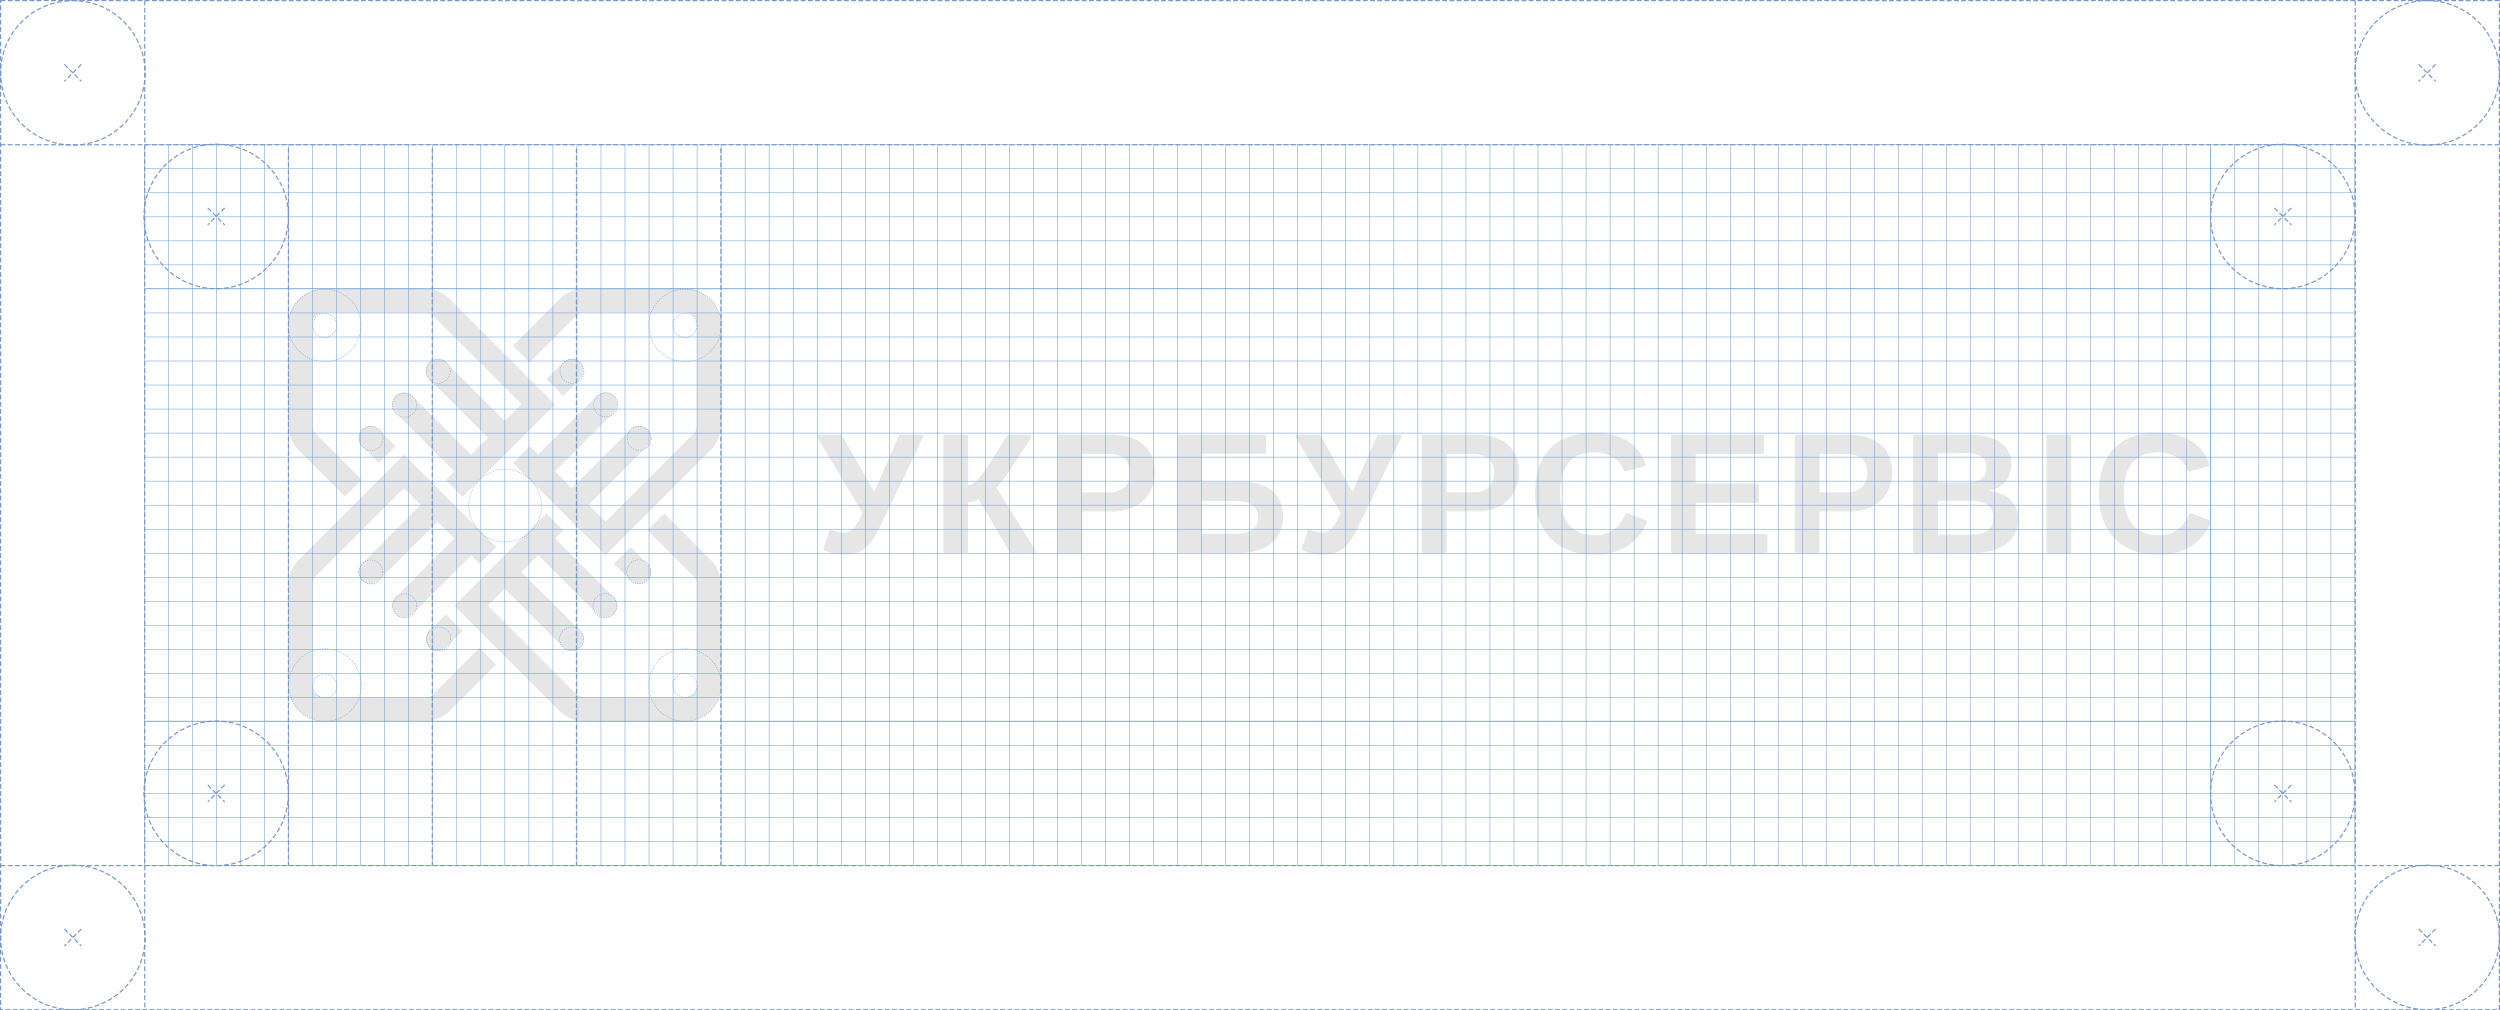 <svg xmlns="http://www.w3.org/2000/svg" viewBox="0 0 1040.5 420.5"><defs><style>.cls-1{fill:#e6e6e7;}.cls-2,.cls-3,.cls-4{fill:none;stroke-miterlimit:10;}.cls-2,.cls-3{stroke:#5f97c9;stroke-width:0.2px;}.cls-2{stroke-dasharray:0.5 0.5;}.cls-4{stroke:#7797c8;stroke-width:0.5px;stroke-dasharray:2 1;}</style></defs><title>ubs_grid</title><g id="Слой_2" data-name="Слой 2"><g id="Layer_1" data-name="Layer 1"><path class="cls-1" d="M363.86,204.69,350.51,181.3a.75.75,0,0,0-.66-.38h-9a.75.75,0,0,0-.65,1.14l18.55,31.1a.77.77,0,0,1,0,.71,32.94,32.94,0,0,1-2.75,5.14,6.9,6.9,0,0,1-2.2,2,5.88,5.88,0,0,1-2.81.63,12.52,12.52,0,0,1-4.83-1.13.76.76,0,0,0-1,.45l-2.4,7.21a.76.76,0,0,0,.39.92,16.46,16.46,0,0,0,3.32,1.16,20.27,20.27,0,0,0,4.93.61,15.24,15.24,0,0,0,6-1.07,12.4,12.4,0,0,0,4.51-3.39,34.46,34.46,0,0,0,4.42-7.36L384.21,182a.75.75,0,0,0-.68-1.08h-8.76a.75.75,0,0,0-.69.45Z"/><path class="cls-1" d="M420.68,195.08l8.5-13a.75.75,0,0,0-.63-1.17h-8.68a.75.75,0,0,0-.64.35l-7,11a48.49,48.49,0,0,1-5.4,7.46q-2.08,2.15-3.9,2.15V181.67a.75.75,0,0,0-.75-.75h-8.8a.75.75,0,0,0-.75.75v47.75a.75.75,0,0,0,.75.75h8.77a.75.75,0,0,0,.75-.75V209a8.93,8.93,0,0,0,2.38-.38,7.77,7.77,0,0,0,2.06-.84l12.86,22a.75.75,0,0,0,.65.37h9.43a.75.75,0,0,0,.64-1.15L414.7,202.91Q416.34,201.69,420.68,195.08Z"/><path class="cls-1" d="M475.87,185q-4.77-4.07-13.62-4.07H440.88a.75.75,0,0,0-.75.75v47.75a.75.75,0,0,0,.75.75h8.8a.75.75,0,0,0,.75-.75V212.84h12.24a21,21,0,0,0,9.6-2,14.62,14.62,0,0,0,6.21-5.79,16.64,16.64,0,0,0,2.17-8.5Q480.64,189.06,475.87,185ZM468,202.79a9.38,9.38,0,0,1-6.57,2.12H450.44v-16H461.1q9.16,0,9.16,7.76A7.86,7.86,0,0,1,468,202.79Z"/><path class="cls-1" d="M529.61,204.36q-4.44-3.83-12.66-3.83H500.24V188.85h26a.75.75,0,0,0,.75-.75v-6.43a.75.75,0,0,0-.75-.75H490.68a.75.75,0,0,0-.75.75v47.75a.75.75,0,0,0,.75.75h25.15a23.39,23.39,0,0,0,9.77-1.89,14.12,14.12,0,0,0,6.29-5.3,14.46,14.46,0,0,0,2.15-7.88Q534,208.19,529.61,204.36Zm-15.45,17.78H500.24V208.47h13.71q4.83,0,7.25,1.77a5.83,5.83,0,0,1,2.43,5Q523.63,222.14,514.15,222.14Z"/><path class="cls-1" d="M562.93,204.69,549.58,181.3a.75.75,0,0,0-.66-.38h-9a.75.75,0,0,0-.65,1.14l18.55,31.1a.77.77,0,0,1,0,.71,32.94,32.94,0,0,1-2.75,5.14,6.9,6.9,0,0,1-2.2,2,5.88,5.88,0,0,1-2.81.63,12.52,12.52,0,0,1-4.83-1.13.76.76,0,0,0-1,.45l-2.4,7.21a.76.76,0,0,0,.39.92,16.46,16.46,0,0,0,3.32,1.16,20.27,20.27,0,0,0,4.93.61,15.24,15.24,0,0,0,6-1.07,12.4,12.4,0,0,0,4.51-3.39,34.46,34.46,0,0,0,4.42-7.36L583.28,182a.75.75,0,0,0-.68-1.08h-8.76a.75.75,0,0,0-.69.45Z"/><path class="cls-1" d="M627.46,185q-4.77-4.07-13.62-4.07H592.46a.75.75,0,0,0-.75.75v47.75a.75.75,0,0,0,.75.75h8.8a.75.75,0,0,0,.75-.75V212.84h12.24a21,21,0,0,0,9.6-2,14.62,14.62,0,0,0,6.21-5.79,16.64,16.64,0,0,0,2.17-8.5Q632.23,189.06,627.46,185Zm-7.92,17.8A9.38,9.38,0,0,1,613,204.9H602v-16h10.66q9.16,0,9.16,7.76A7.86,7.86,0,0,1,619.54,202.79Z"/><path class="cls-1" d="M663.72,222.77q-7,0-10.75-4.48t-3.72-13q0-8.36,3.62-12.69t10.61-4.34a14.31,14.31,0,0,1,8,2.19,10.62,10.62,0,0,1,4.3,5.22.76.76,0,0,0,.91.48l7.63-2.08a.76.76,0,0,0,.52-1,18.24,18.24,0,0,0-7.39-9.46q-5.45-3.48-14.12-3.48-11.89,0-18.15,6.5t-6.26,18.64q0,12.1,6.49,18.83t18.37,6.73a25,25,0,0,0,13.44-3.48,21.23,21.23,0,0,0,8.21-9.88.76.76,0,0,0-.43-1l-7.56-2.85a.76.76,0,0,0-1,.42Q672.71,222.77,663.72,222.77Z"/><path class="cls-1" d="M705.76,209.24H731.3a.75.75,0,0,0,.75-.75V202a.75.75,0,0,0-.75-.75H705.76V188.89h27.67a.75.75,0,0,0,.75-.75v-6.46a.75.75,0,0,0-.75-.75H696.2a.75.75,0,0,0-.75.75v47.75a.75.75,0,0,0,.75.75h38.66a.75.75,0,0,0,.75-.75V223a.75.75,0,0,0-.75-.75h-29.1Z"/><path class="cls-1" d="M782.73,185q-4.77-4.07-13.62-4.07H747.74a.75.75,0,0,0-.75.75v47.75a.75.75,0,0,0,.75.75h8.8a.75.75,0,0,0,.75-.75V212.84h12.24a21,21,0,0,0,9.6-2,14.62,14.62,0,0,0,6.21-5.79,16.64,16.64,0,0,0,2.17-8.5Q787.51,189.06,782.73,185Zm-7.92,17.8a9.38,9.38,0,0,1-6.57,2.12H757.3v-16H768q9.16,0,9.16,7.76A7.86,7.86,0,0,1,774.81,202.79Z"/><path class="cls-1" d="M827.69,204.27a11.91,11.91,0,0,0,7.08-3.9,10.92,10.92,0,0,0,2.32-7.08,10.44,10.44,0,0,0-4.63-9.25q-4.63-3.13-13.65-3.13H797a.75.75,0,0,0-.75.75v47.75a.75.75,0,0,0,.75.75h23.89q8.95,0,14-3.67a12.1,12.1,0,0,0,5-10.38A10.81,10.81,0,0,0,836.8,208Q833.67,205,827.69,204.27Zm-21.12-15.7h11.75a11.46,11.46,0,0,1,6.28,1.4q2.11,1.4,2.12,4.72a5.4,5.4,0,0,1-2,4.56q-2,1.52-6.35,1.52H806.57Zm20.72,32.15q-2.29,1.8-7.25,1.8H806.57V208.4h13.08q9.93,0,9.93,6.92A6.45,6.45,0,0,1,827.29,220.72Z"/><rect class="cls-1" x="851.75" y="180.92" width="10.31" height="49.26" rx="0.75" ry="0.75"/><path class="cls-1" d="M912.08,213.66a.76.76,0,0,0-1,.42q-3.71,8.69-12.69,8.69-7,0-10.75-4.48t-3.72-13q0-8.36,3.62-12.69t10.61-4.34a14.31,14.31,0,0,1,8,2.19,10.62,10.62,0,0,1,4.3,5.22.76.76,0,0,0,.91.48L919,194.1a.76.76,0,0,0,.52-1,18.24,18.24,0,0,0-7.39-9.46q-5.45-3.48-14.12-3.48-11.89,0-18.15,6.5t-6.26,18.64q0,12.1,6.49,18.83t18.37,6.73a25,25,0,0,0,13.44-3.48,21.23,21.23,0,0,0,8.21-9.88.76.76,0,0,0-.43-1Z"/><path class="cls-1" d="M300,285.28V243.39A14.71,14.71,0,0,0,296,233.21h0l-.29-.29h0l-6.14-6.14h0l-13.11-13.11-7,7,19.25,19.25a5,5,0,0,1,1.45,3.49v41.89a5,5,0,0,1-4.94,4.94l-41.93,0a5,5,0,0,1-3.5-1.45l-16.62-16.62h0l-20.11-20.12,7-7h0l10.48,10.48h0l14,14a4.94,4.94,0,0,0,7-7l-14-14h0L217,238.1l7-7,24.46,24.46a4.94,4.94,0,1,0,7-7L231,224.12l3.43-3.43-7-7-24.4,24.4h0l-14,14,17.47,17.47h0l26.25,26.25a14.73,14.73,0,0,0,10.49,4.34l41.93,0A14.84,14.84,0,0,0,300,285.28Z"/><path class="cls-1" d="M133.2,182.22l-1.84-1.84a4.91,4.91,0,0,1-1.45-3.49V135a4.94,4.94,0,0,1,4.95-4.94l42,0a4.91,4.91,0,0,1,3.49,1.45l28.88,28.88h0l7.84,7.84-7,7-10.48-10.48h0l-14-14a4.94,4.94,0,1,0-7,7l14,14h0l10.48,10.48-7,7-24.46-24.46a4.94,4.94,0,1,0-7,7l24.46,24.46-3.56,3.56,7,7,38.5-38.5-3.48-3.48h0l-22.65-22.66L187.3,124.51a14.73,14.73,0,0,0-10.47-4.34l-42,0A14.83,14.83,0,0,0,120,135v41.93a14.73,14.73,0,0,0,4.34,10.48l10.25,10.25h0l9,9,7-7-17.45-17.46Z"/><path class="cls-1" d="M206.48,276.6l-7-7L186,283.14h0l-5.64,5.64a4.91,4.91,0,0,1-3.49,1.45H134.88a4.94,4.94,0,0,1-4.94-4.94h0V243.36a4.91,4.91,0,0,1,1.45-3.49l26.23-26.23h0l10.48-10.48,4.09,4.09h0l2.9,2.9-10.48,10.48h0l-14,14a4.94,4.94,0,1,0,7,7l14-14h0l10.48-10.48,7,7-24.46,24.46a4.94,4.94,0,1,0,7,7l24.46-24.46,3.51,3.51,7-7L179.24,200.3l-11.12-11.12-11.64,11.64-32.06,32.06a14.73,14.73,0,0,0-4.34,10.48v41.93h0a14.82,14.82,0,0,0,14.82,14.82h41.94a14.73,14.73,0,0,0,10.48-4.34l12.63-12.63h0Z"/><path class="cls-1" d="M237.36,133.92h0l2.44-2.44a4.91,4.91,0,0,1,3.49-1.45H285.2a5,5,0,0,1,4.94,4.94l0,41.93h0a4.91,4.91,0,0,1-1.45,3.49l-22.39,22.39h0L252,217.13l-7-7,10.48-10.48h0l14-14a4.94,4.94,0,0,0-7-7l-14,14,0,0L238,203.16l-7-7,24.46-24.45a4.94,4.94,0,1,0-7-7L224,189.18l-3.48-3.48-7,7,7,7h0L245,224.12h0l7,7,33.8-33.8,9.93-9.93A14.73,14.73,0,0,0,300,176.9h0L300,135a14.84,14.84,0,0,0-14.82-14.82H243.29a14.73,14.73,0,0,0-10.48,4.34l-2.44,2.44h0l-16.89,16.89,7,7Z"/><path class="cls-1" d="M260.7,239.84l1.75,1.75a4.94,4.94,0,1,0,7-7l-1.74-1.74h0l-5.23-5.23-7,7,5.13,5.13Z"/><path class="cls-1" d="M178.6,262.55a4.94,4.94,0,1,0,7,7l1.75-1.75h0l5.17-5.17-7-7-5.11,5.11-.07.06Z"/><path class="cls-1" d="M241.48,157.74a4.94,4.94,0,1,0-7-7l-2.32,2.32-.06.07-4.66,4.66,7,7,4.74-4.74h0Z"/><path class="cls-1" d="M157.63,178.7a4.94,4.94,0,1,0-7,7l2.91,2.91.09.07,4,4,7-7-4.08-4.08h0Z"/><circle class="cls-2" cx="168.33" cy="168.62" r="5.01"/><circle class="cls-2" cx="182.4" cy="154.55" r="5.01"/><circle class="cls-2" cx="154.45" cy="182.5" r="5.01"/><circle class="cls-2" cx="251.78" cy="252.07" r="5.01"/><circle class="cls-2" cx="265.86" cy="237.98" r="5.01"/><circle class="cls-2" cx="237.91" cy="265.93" r="5.01"/><circle class="cls-2" cx="182.6" cy="265.93" r="5.01"/><circle class="cls-2" cx="252.07" cy="168.51" r="5.01"/><circle class="cls-2" cx="266.02" cy="182.46" r="5.01"/><circle class="cls-2" cx="238.07" cy="154.51" r="5.01"/><circle class="cls-2" cx="168.42" cy="252.16" r="5.01"/><circle class="cls-2" cx="154.34" cy="238.09" r="5.01"/><circle class="cls-2" cx="210.24" cy="210.44" r="15.11"/><circle class="cls-2" cx="135.15" cy="135.44" r="5.01"/><circle class="cls-2" cx="285.14" cy="135.44" r="5.01"/><circle class="cls-2" cx="285.14" cy="285.26" r="5.01"/><circle class="cls-2" cx="135.15" cy="285.46" r="5.01"/><circle class="cls-2" cx="135.27" cy="285.14" r="15.11"/><circle class="cls-2" cx="285.14" cy="285.14" r="15.11"/><circle class="cls-2" cx="285.14" cy="135.44" r="15.11"/><circle class="cls-2" cx="135.15" cy="135.44" r="15.11"/><line class="cls-3" x1="980.12" y1="360.27" x2="980.12" y2="60.25"/><line class="cls-3" x1="970.12" y1="360.27" x2="970.12" y2="60.25"/><line class="cls-3" x1="960.12" y1="360.27" x2="960.12" y2="60.25"/><line class="cls-3" x1="950.12" y1="360.27" x2="950.12" y2="60.25"/><line class="cls-3" x1="940.12" y1="360.27" x2="940.12" y2="60.25"/><line class="cls-3" x1="930.12" y1="360.27" x2="930.12" y2="60.25"/><line class="cls-3" x1="920.12" y1="360.27" x2="920.12" y2="60.25"/><line class="cls-3" x1="910.12" y1="360.27" x2="910.12" y2="60.25"/><line class="cls-3" x1="900.12" y1="360.27" x2="900.12" y2="60.25"/><line class="cls-3" x1="890.12" y1="360.27" x2="890.12" y2="60.25"/><line class="cls-3" x1="880.12" y1="360.27" x2="880.12" y2="60.25"/><line class="cls-3" x1="870.12" y1="360.27" x2="870.12" y2="60.25"/><line class="cls-3" x1="860.12" y1="360.27" x2="860.12" y2="60.25"/><line class="cls-3" x1="850.12" y1="360.27" x2="850.12" y2="60.25"/><line class="cls-3" x1="840.12" y1="360.27" x2="840.12" y2="60.25"/><line class="cls-3" x1="830.12" y1="360.27" x2="830.12" y2="60.25"/><line class="cls-3" x1="820.12" y1="360.27" x2="820.12" y2="60.25"/><line class="cls-3" x1="810.12" y1="360.27" x2="810.12" y2="60.25"/><line class="cls-3" x1="800.12" y1="360.27" x2="800.12" y2="60.25"/><line class="cls-3" x1="790.12" y1="360.27" x2="790.12" y2="60.25"/><line class="cls-3" x1="780.12" y1="360.27" x2="780.12" y2="60.25"/><line class="cls-3" x1="770.12" y1="360.27" x2="770.12" y2="60.25"/><line class="cls-3" x1="760.12" y1="360.27" x2="760.12" y2="60.25"/><line class="cls-3" x1="750.12" y1="360.27" x2="750.12" y2="60.25"/><line class="cls-3" x1="740.12" y1="360.27" x2="740.12" y2="60.25"/><line class="cls-3" x1="730.12" y1="360.27" x2="730.12" y2="60.25"/><line class="cls-3" x1="720.12" y1="360.27" x2="720.12" y2="60.25"/><line class="cls-3" x1="710.12" y1="360.27" x2="710.12" y2="60.25"/><line class="cls-3" x1="700.12" y1="360.27" x2="700.12" y2="60.25"/><line class="cls-3" x1="690.12" y1="360.27" x2="690.12" y2="60.25"/><line class="cls-3" x1="680.12" y1="360.27" x2="680.12" y2="60.25"/><line class="cls-3" x1="670.12" y1="360.27" x2="670.12" y2="60.25"/><line class="cls-3" x1="660.12" y1="360.27" x2="660.12" y2="60.25"/><line class="cls-3" x1="650.12" y1="360.27" x2="650.12" y2="60.25"/><line class="cls-3" x1="640.12" y1="360.27" x2="640.12" y2="60.25"/><line class="cls-3" x1="630.12" y1="360.27" x2="630.12" y2="60.25"/><line class="cls-3" x1="620.12" y1="360.27" x2="620.12" y2="60.25"/><line class="cls-3" x1="610.12" y1="360.27" x2="610.12" y2="60.25"/><line class="cls-3" x1="600.12" y1="360.27" x2="600.12" y2="60.25"/><line class="cls-3" x1="590.12" y1="360.27" x2="590.12" y2="60.25"/><line class="cls-3" x1="580.12" y1="360.27" x2="580.12" y2="60.25"/><line class="cls-3" x1="570.12" y1="360.27" x2="570.12" y2="60.25"/><line class="cls-3" x1="560.12" y1="360.27" x2="560.12" y2="60.25"/><line class="cls-3" x1="550.12" y1="360.27" x2="550.12" y2="60.25"/><line class="cls-3" x1="540.12" y1="360.27" x2="540.12" y2="60.25"/><line class="cls-3" x1="530.12" y1="360.27" x2="530.12" y2="60.25"/><line class="cls-3" x1="520.12" y1="360.27" x2="520.12" y2="60.25"/><line class="cls-3" x1="510.12" y1="360.27" x2="510.12" y2="60.25"/><line class="cls-3" x1="500.12" y1="360.27" x2="500.12" y2="60.25"/><line class="cls-3" x1="490.12" y1="360.27" x2="490.12" y2="60.25"/><line class="cls-3" x1="480.12" y1="360.27" x2="480.12" y2="60.25"/><line class="cls-3" x1="470.12" y1="360.27" x2="470.12" y2="60.25"/><line class="cls-3" x1="460.12" y1="360.27" x2="460.12" y2="60.25"/><line class="cls-3" x1="450.12" y1="360.27" x2="450.12" y2="60.25"/><line class="cls-3" x1="440.12" y1="360.27" x2="440.12" y2="60.25"/><line class="cls-3" x1="430.12" y1="360.27" x2="430.12" y2="60.25"/><line class="cls-3" x1="420.12" y1="360.27" x2="420.12" y2="60.25"/><line class="cls-3" x1="410.12" y1="360.27" x2="410.12" y2="60.25"/><line class="cls-3" x1="400.12" y1="360.27" x2="400.12" y2="60.25"/><line class="cls-3" x1="390.12" y1="360.27" x2="390.12" y2="60.25"/><line class="cls-3" x1="380.12" y1="360.27" x2="380.12" y2="60.25"/><line class="cls-3" x1="370.12" y1="360.27" x2="370.12" y2="60.25"/><line class="cls-3" x1="360.12" y1="360.27" x2="360.12" y2="60.25"/><line class="cls-3" x1="350.12" y1="360.27" x2="350.12" y2="60.25"/><line class="cls-3" x1="340.12" y1="360.27" x2="340.12" y2="60.25"/><line class="cls-3" x1="330.12" y1="360.27" x2="330.12" y2="60.25"/><line class="cls-3" x1="320.12" y1="360.27" x2="320.12" y2="60.25"/><line class="cls-3" x1="310.12" y1="360.27" x2="310.12" y2="60.25"/><line class="cls-3" x1="300.12" y1="360.27" x2="300.12" y2="60.25"/><line class="cls-3" x1="290.12" y1="360.27" x2="290.12" y2="60.25"/><line class="cls-3" x1="280.12" y1="360.27" x2="280.12" y2="60.25"/><line class="cls-3" x1="270.12" y1="360.27" x2="270.12" y2="60.25"/><line class="cls-3" x1="260.12" y1="360.27" x2="260.12" y2="60.25"/><line class="cls-3" x1="250.12" y1="360.27" x2="250.12" y2="60.25"/><line class="cls-3" x1="240.12" y1="360.27" x2="240.12" y2="60.25"/><line class="cls-3" x1="230.12" y1="360.27" x2="230.12" y2="60.25"/><line class="cls-3" x1="220.12" y1="360.27" x2="220.12" y2="60.25"/><line class="cls-3" x1="210.12" y1="360.27" x2="210.12" y2="60.25"/><line class="cls-3" x1="200.12" y1="360.27" x2="200.12" y2="60.25"/><line class="cls-3" x1="190.12" y1="360.27" x2="190.12" y2="60.25"/><line class="cls-3" x1="180.12" y1="360.27" x2="180.12" y2="60.25"/><line class="cls-3" x1="170.12" y1="360.27" x2="170.12" y2="60.25"/><line class="cls-3" x1="160.12" y1="360.27" x2="160.12" y2="60.25"/><line class="cls-3" x1="150.12" y1="360.27" x2="150.12" y2="60.25"/><line class="cls-3" x1="140.12" y1="360.27" x2="140.12" y2="60.25"/><line class="cls-3" x1="130.12" y1="360.27" x2="130.12" y2="60.25"/><line class="cls-3" x1="120.12" y1="360.27" x2="120.12" y2="60.25"/><line class="cls-3" x1="110.12" y1="360.27" x2="110.12" y2="60.25"/><line class="cls-3" x1="100.12" y1="360.27" x2="100.12" y2="60.25"/><line class="cls-3" x1="90.12" y1="360.27" x2="90.12" y2="60.25"/><line class="cls-3" x1="80.12" y1="360.27" x2="80.12" y2="60.25"/><line class="cls-3" x1="70.12" y1="360.27" x2="70.12" y2="60.25"/><line class="cls-3" x1="60.12" y1="360.27" x2="60.12" y2="60.25"/><line class="cls-3" x1="60.12" y1="360.25" x2="980.19" y2="360.25"/><line class="cls-3" x1="60.12" y1="350.25" x2="980.19" y2="350.25"/><line class="cls-3" x1="60.12" y1="340.25" x2="980.19" y2="340.25"/><line class="cls-3" x1="60.12" y1="330.25" x2="980.19" y2="330.25"/><line class="cls-3" x1="60.12" y1="320.25" x2="980.19" y2="320.25"/><line class="cls-3" x1="60.12" y1="310.25" x2="980.19" y2="310.25"/><line class="cls-3" x1="60.12" y1="300.25" x2="980.19" y2="300.25"/><line class="cls-3" x1="60.12" y1="290.25" x2="980.19" y2="290.25"/><line class="cls-3" x1="60.12" y1="280.25" x2="980.19" y2="280.25"/><line class="cls-3" x1="60.12" y1="270.25" x2="980.19" y2="270.25"/><line class="cls-3" x1="60.12" y1="260.25" x2="980.19" y2="260.25"/><line class="cls-3" x1="60.12" y1="250.25" x2="980.19" y2="250.25"/><line class="cls-3" x1="60.12" y1="240.25" x2="980.19" y2="240.25"/><line class="cls-3" x1="60.12" y1="230.25" x2="980.19" y2="230.25"/><line class="cls-3" x1="60.12" y1="220.25" x2="980.19" y2="220.25"/><line class="cls-3" x1="60.12" y1="210.25" x2="980.19" y2="210.25"/><line class="cls-3" x1="60.12" y1="200.25" x2="980.19" y2="200.25"/><line class="cls-3" x1="60.12" y1="190.25" x2="980.19" y2="190.25"/><line class="cls-3" x1="60.12" y1="180.25" x2="980.19" y2="180.25"/><line class="cls-3" x1="60.12" y1="170.25" x2="980.19" y2="170.25"/><line class="cls-3" x1="60.12" y1="160.25" x2="980.19" y2="160.25"/><line class="cls-3" x1="60.12" y1="150.25" x2="980.19" y2="150.25"/><line class="cls-3" x1="60.12" y1="140.25" x2="980.19" y2="140.25"/><line class="cls-3" x1="60.12" y1="130.25" x2="980.19" y2="130.25"/><line class="cls-3" x1="60.12" y1="120.25" x2="980.19" y2="120.25"/><line class="cls-3" x1="60.12" y1="110.25" x2="980.19" y2="110.25"/><line class="cls-3" x1="60.12" y1="100.25" x2="980.19" y2="100.25"/><line class="cls-3" x1="60.12" y1="90.25" x2="980.19" y2="90.25"/><line class="cls-3" x1="60.12" y1="80.25" x2="980.19" y2="80.25"/><line class="cls-3" x1="60.12" y1="70.25" x2="980.19" y2="70.25"/><line class="cls-3" x1="60.12" y1="60.25" x2="980.19" y2="60.25"/><line class="cls-4" x1="300.03" y1="61.65" x2="300.03" y2="360.27"/><line class="cls-4" x1="239.92" y1="61.65" x2="239.92" y2="360.27"/><line class="cls-4" x1="179.92" y1="61.65" x2="179.92" y2="360.27"/><line class="cls-4" x1="120.04" y1="61.65" x2="120.04" y2="360.27"/><circle class="cls-4" cx="89.98" cy="330.2" r="30.07"/><circle class="cls-4" cx="950.12" cy="90.08" r="30.07"/><circle class="cls-4" cx="950.12" cy="330.2" r="30.07"/><line class="cls-3" x1="60.12" y1="120.15" x2="980.19" y2="120.15"/><line class="cls-3" x1="920.14" y1="61.65" x2="920.14" y2="360.27"/><line class="cls-3" x1="980.19" y1="300.12" x2="60.12" y2="300.12"/><circle class="cls-4" cx="89.98" cy="90.08" r="30.07"/><line class="cls-4" x1="86.45" y1="86.54" x2="93.52" y2="93.61"/><line class="cls-4" x1="93.52" y1="86.54" x2="86.45" y2="93.61"/><circle class="cls-4" cx="30.32" cy="30.32" r="30.07"/><line class="cls-4" x1="26.78" y1="26.78" x2="33.86" y2="33.86"/><line class="cls-4" x1="33.86" y1="26.78" x2="26.78" y2="33.86"/><circle class="cls-4" cx="30.32" cy="390.18" r="30.07"/><line class="cls-4" x1="26.78" y1="386.64" x2="33.86" y2="393.72"/><line class="cls-4" x1="33.86" y1="386.64" x2="26.78" y2="393.72"/><circle class="cls-4" cx="1010.18" cy="30.32" r="30.07"/><line class="cls-4" x1="1006.64" y1="26.78" x2="1013.72" y2="33.86"/><line class="cls-4" x1="1013.72" y1="26.78" x2="1006.64" y2="33.86"/><circle class="cls-4" cx="1010.18" cy="390.18" r="30.07"/><line class="cls-4" x1="1006.64" y1="386.64" x2="1013.72" y2="393.72"/><line class="cls-4" x1="1013.72" y1="386.64" x2="1006.64" y2="393.72"/><line class="cls-4" x1="86.45" y1="326.67" x2="93.52" y2="333.74"/><line class="cls-4" x1="93.52" y1="326.67" x2="86.45" y2="333.74"/><line class="cls-4" x1="946.58" y1="86.54" x2="953.65" y2="93.61"/><line class="cls-4" x1="953.65" y1="86.54" x2="946.58" y2="93.61"/><line class="cls-4" x1="946.58" y1="326.67" x2="953.65" y2="333.74"/><line class="cls-4" x1="953.65" y1="326.67" x2="946.58" y2="333.74"/><line class="cls-4" x1="0.25" y1="60.25" x2="1040.25" y2="60.25"/><line class="cls-4" x1="0.25" y1="360.25" x2="1040.25" y2="360.25"/><line class="cls-4" x1="60.25" y1="0.25" x2="60.25" y2="420.25"/><line class="cls-4" x1="980.25" y1="0.25" x2="980.25" y2="420.25"/><rect class="cls-4" x="0.25" y="0.25" width="1040" height="420"/></g></g></svg>